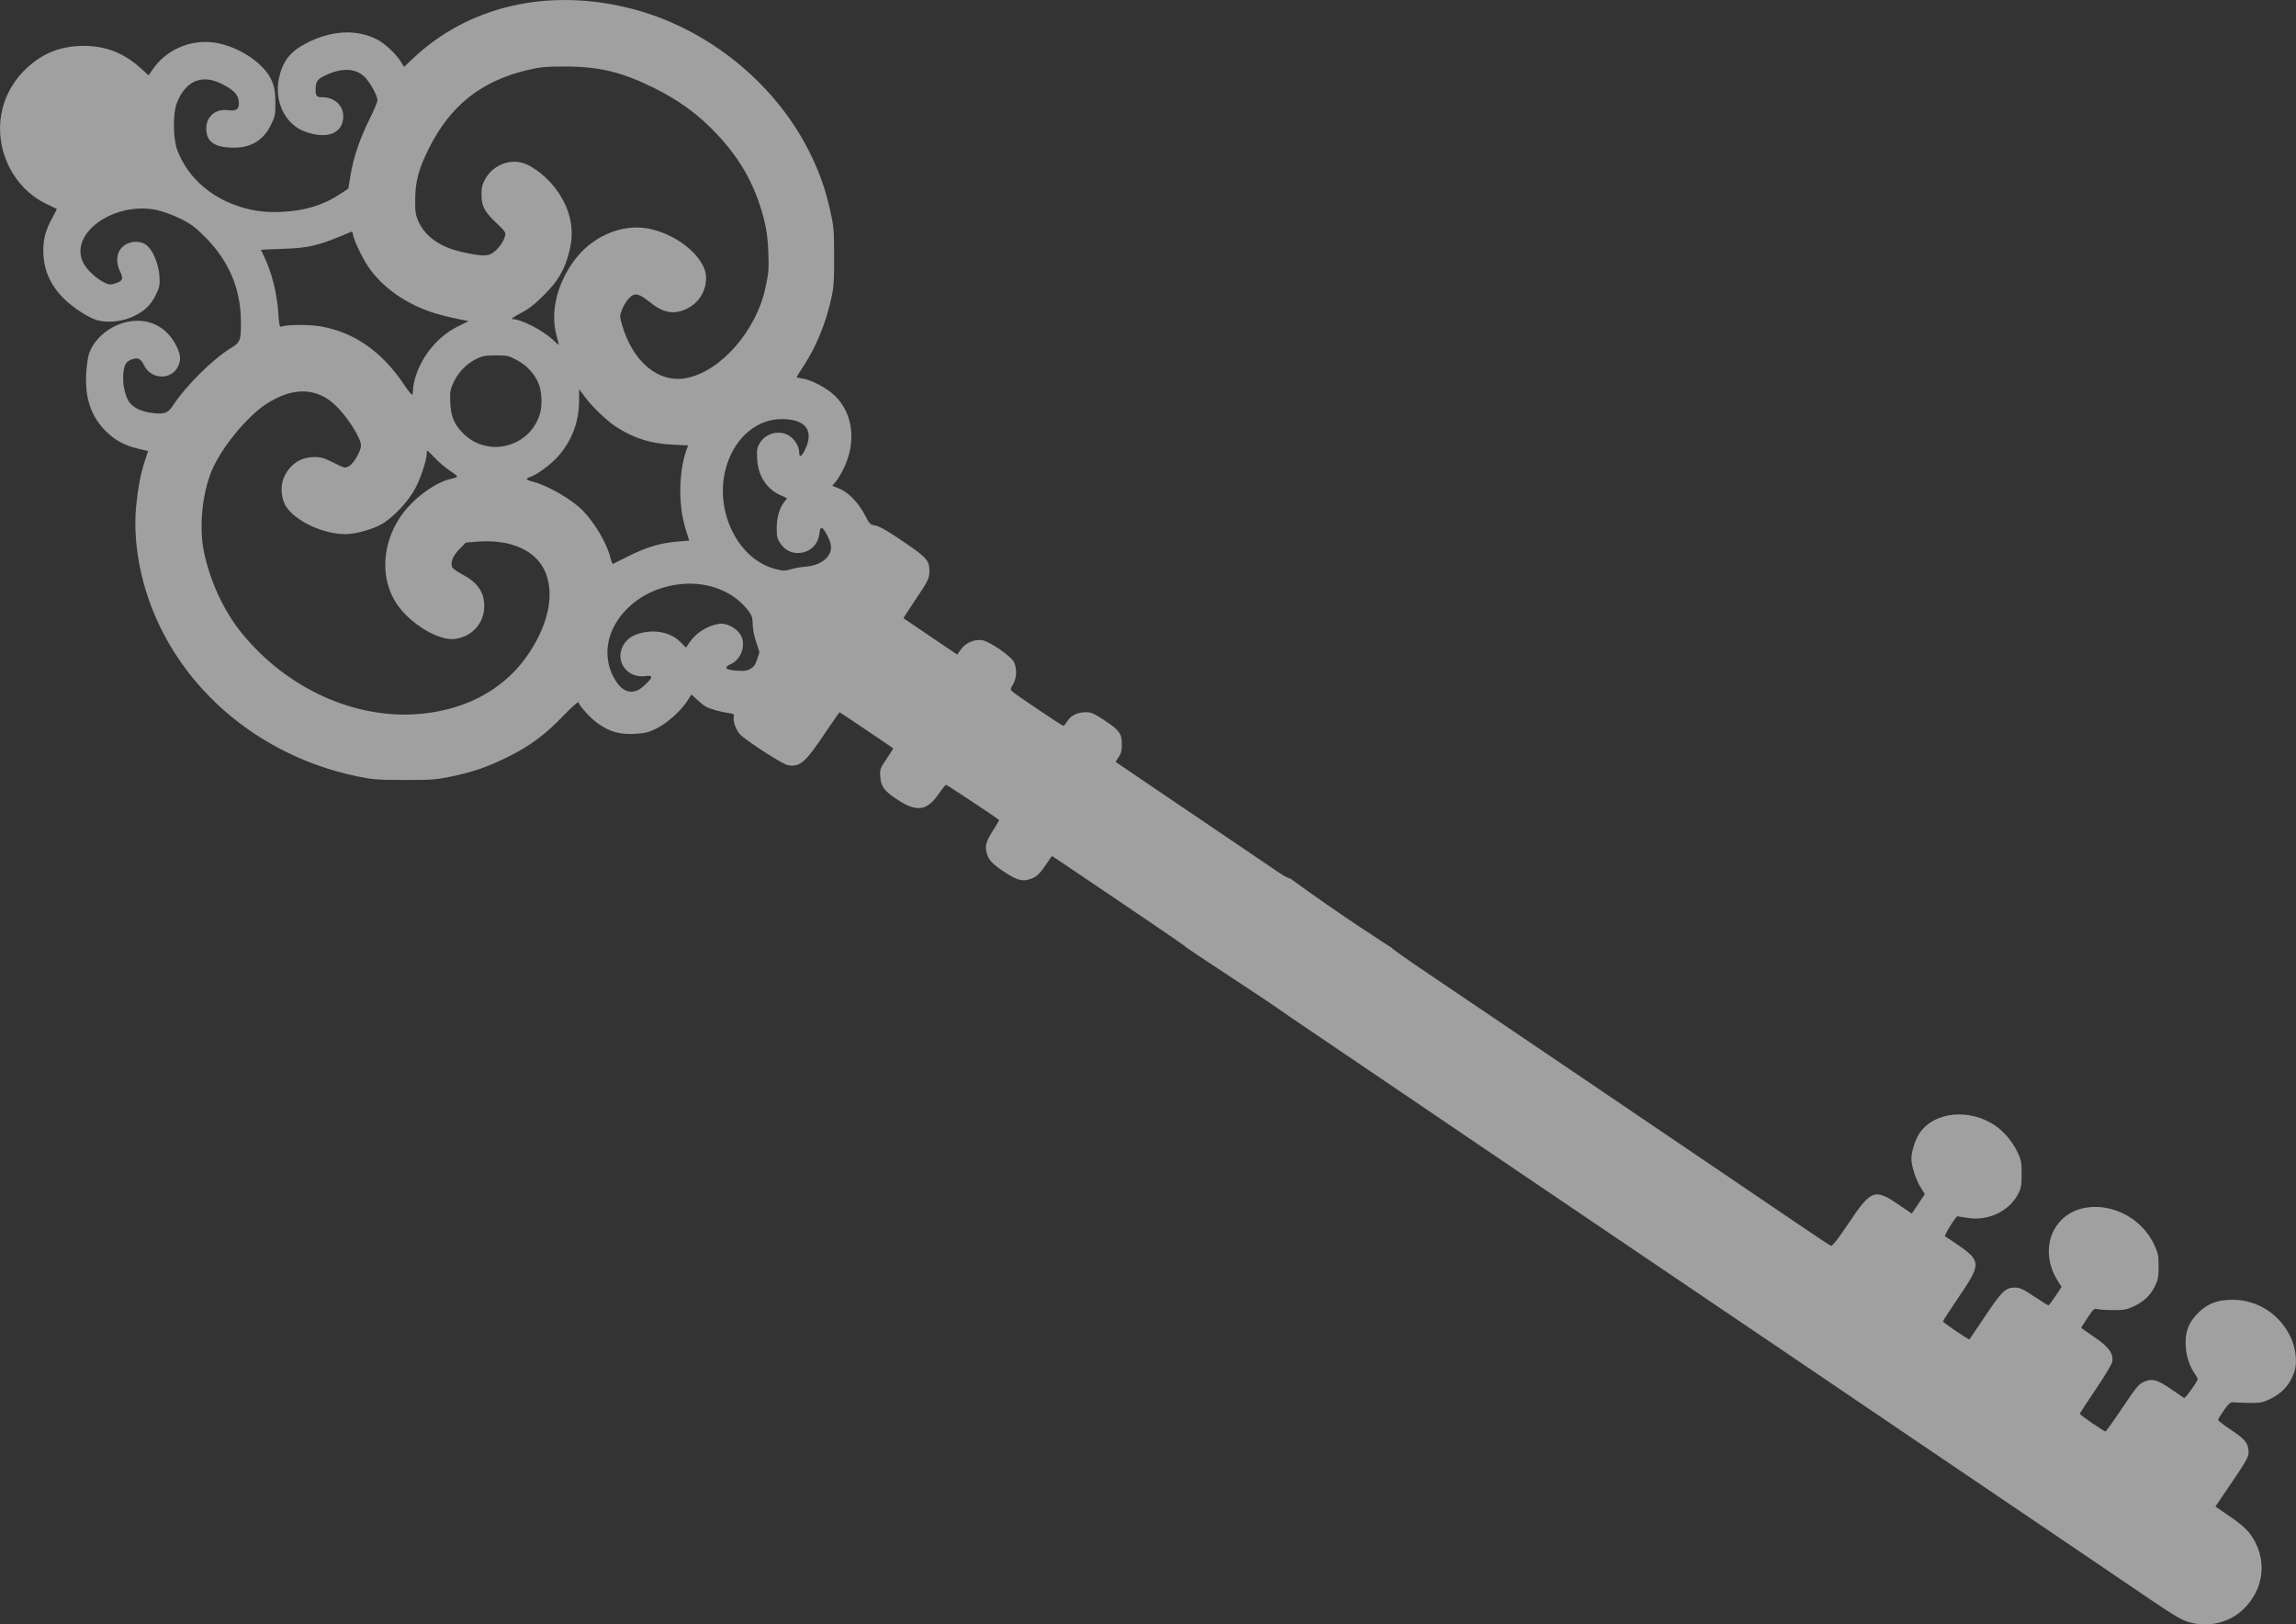 <?xml version="1.0" encoding="UTF-8"?>
<svg width="120.89mm" height="85.517mm" version="1.1" viewBox="0 0 120.89 85.517" xmlns="http://www.w3.org/2000/svg" xmlns:cc="http://creativecommons.org/ns#" xmlns:dc="http://purl.org/dc/elements/1.1/" xmlns:rdf="http://www.w3.org/1999/02/22-rdf-syntax-ns#">
<rect x="0" y="0" width="120.89" height="85.517" fill="#333333" stroke="none"/>
<g transform="translate(-32.912 -17.027)">
<path d="m153.71 89.253c-0.219 0.666-0.644 1.136-1.307 1.441-0.381 0.175-0.511 0.198-1.082 0.187-0.357-7e-3 -0.728-0.021-0.824-0.033-0.142-0.017-0.234 0.061-0.484 0.412-0.17 0.238-0.31 0.469-0.311 0.513-1e-3 0.044 0.308 0.285 0.687 0.535 0.745 0.491 0.916 0.711 0.916 1.174 0 0.24-0.127 0.469-0.873 1.569l-0.873 1.288 0.761 0.518c0.509 0.346 0.856 0.644 1.048 0.899 0.957 1.268 0.8 2.936-0.381 4.029-0.727 0.673-1.784 0.921-2.777 0.652-0.475-0.129-0.807-0.334-3.379-2.089-0.476-0.325-1.53-1.04-2.344-1.589-0.813-0.549-2.922-1.977-4.687-3.173-1.765-1.196-3.874-2.623-4.687-3.172-0.813-0.549-1.819-1.23-2.235-1.514-0.416-0.284-1.357-0.922-2.091-1.418-1.816-1.227-4.227-2.858-5.877-3.976-0.754-0.51-1.922-1.301-2.596-1.756-0.674-0.455-1.859-1.257-2.632-1.78-0.773-0.524-2.169-1.468-3.101-2.098-0.932-0.63-2.133-1.443-2.668-1.806-2.491-1.691-3.094-2.1-4.543-3.08-0.853-0.577-2.684-1.817-4.07-2.756l-2.519-1.708c-1.498-1.064-3.946-2.615-5.382-3.602 7.34e-4 -0.023-0.948-0.682-2.108-1.466-1.16-0.783-2.752-1.86-3.539-2.393-0.786-0.532-1.438-0.968-1.45-0.968-0.012 1.9e-4 -0.171 0.226-0.354 0.502-0.337 0.507-0.538 0.664-0.967 0.757-0.329 0.071-0.658-0.057-1.322-0.514-0.587-0.404-0.74-0.597-0.822-1.036-0.058-0.308 0.029-0.55 0.409-1.135 0.162-0.249 0.282-0.463 0.266-0.476-0.195-0.162-2.736-1.847-2.785-1.847-0.037 2e-5 -0.209 0.208-0.381 0.463-0.613 0.904-1.16 0.988-2.162 0.33-0.719-0.472-0.885-0.691-0.923-1.222-0.028-0.384-0.013-0.428 0.333-0.942 0.199-0.297 0.357-0.544 0.35-0.549-0.094-0.077-2.804-1.901-2.825-1.901-0.016-1.2e-4 -0.39 0.535-0.83 1.19-0.993 1.476-1.275 1.71-1.912 1.591-0.25-0.047-1.974-1.147-2.444-1.561-0.248-0.218-0.449-0.74-0.382-0.995 0.031-0.118-0.014-0.146-0.298-0.187-0.402-0.058-0.948-0.211-1.168-0.329-0.088-0.047-0.297-0.211-0.463-0.365l-0.303-0.279-0.227 0.351c-0.342 0.528-1.092 1.191-1.647 1.456-0.406 0.194-0.594 0.238-1.138 0.265-0.768 0.039-1.272-0.103-1.903-0.538-0.355-0.244-0.965-0.903-1.038-1.12-0.017-0.052-0.351 0.244-0.774 0.686-0.956 1.001-1.756 1.597-2.922 2.178-1.065 0.531-1.869 0.808-3.065 1.054-0.731 0.151-1.017 0.171-2.416 0.167-1.445-3e-3 -1.67-0.021-2.524-0.202-5.684-1.199-10.124-5.399-11.327-10.715-0.27-1.19-0.362-2.43-0.259-3.484 0.097-0.995 0.233-1.698 0.468-2.421l0.161-0.494-0.503-0.118c-0.735-0.172-1.246-0.45-1.739-0.945-0.766-0.769-1.09-1.739-1.015-3.038 0.023-0.399 0.09-0.863 0.15-1.031 0.267-0.757 1.001-1.397 1.87-1.633 1.172-0.317 2.239 0.182 2.755 1.288 0.203 0.435 0.217 0.691 0.058 1.026-0.343 0.722-1.406 0.696-1.776-0.043-0.176-0.351-0.306-0.432-0.574-0.355-0.368 0.106-0.476 0.257-0.526 0.741-0.049 0.466 0.037 0.992 0.226 1.39 0.168 0.354 0.587 0.604 1.161 0.693 0.737 0.114 0.947 0.051 1.221-0.368 0.688-1.052 2.114-2.463 3.085-3.05 0.469-0.284 0.506-0.392 0.495-1.43-0.019-1.683-0.637-3.134-1.86-4.369-0.549-0.554-0.755-0.707-1.334-0.993-0.387-0.191-0.92-0.387-1.226-0.452-2.247-0.472-4.634 1.22-3.89 2.756 0.175 0.362 0.654 0.822 1.083 1.041 0.266 0.136 0.344 0.146 0.575 0.077 0.426-0.128 0.482-0.246 0.297-0.626-0.321-0.661-0.139-1.285 0.44-1.506 0.382-0.146 0.798-0.068 1.045 0.195 0.299 0.318 0.552 0.994 0.582 1.555 0.026 0.475 6e-3 0.571-0.197 0.985-0.266 0.541-0.592 0.848-1.204 1.134-0.542 0.254-1.274 0.336-1.824 0.204-0.465-0.112-1.355-0.685-1.851-1.194-0.7-0.717-1.041-1.531-1.04-2.481 9.17e-4 -0.643 0.122-1.085 0.472-1.721 0.141-0.255 0.246-0.47 0.234-0.477-0.012-7e-3 -0.28-0.138-0.595-0.291-0.799-0.387-1.495-1.088-1.907-1.919-0.895-1.807-0.527-3.862 0.935-5.215 0.853-0.79 1.805-1.159 2.988-1.159 1.166 0 2.132 0.381 3.018 1.19l0.397 0.363 0.22-0.319c0.709-1.03 1.981-1.586 3.226-1.41 1.296 0.184 2.689 1.117 3.058 2.049 0.137 0.346 0.172 0.57 0.174 1.119 3e-3 0.634-0.015 0.724-0.235 1.169-0.423 0.859-1.117 1.246-2.144 1.194-0.883-0.045-1.261-0.346-1.26-1.005 5.87e-4 -0.64 0.494-1.053 1.149-0.963 0.459 0.063 0.614-0.076 0.558-0.499-0.047-0.353-0.309-0.605-0.95-0.914-1.022-0.493-1.874-0.106-2.315 1.053-0.205 0.539-0.191 1.86 0.027 2.447 0.482 1.299 1.572 2.353 2.982 2.882 0.834 0.313 1.579 0.427 2.511 0.383 1.263-0.059 2.243-0.368 3.185-1.004l0.332-0.224 0.114-0.692c0.156-0.947 0.477-1.898 0.989-2.935 0.237-0.48 0.431-0.934 0.432-1.01-1.5e-4 -0.263-0.413-1.004-0.705-1.268-0.476-0.429-1.139-0.458-1.968-0.086-0.483 0.217-0.579 0.339-0.584 0.746-5e-3 0.369 0.047 0.436 0.34 0.436 0.645 0 1.115 0.423 1.115 1.004 4e-6 0.904-0.858 1.242-2.036 0.8-1.02-0.382-1.602-1.577-1.354-2.779 0.185-0.897 0.582-1.417 1.411-1.85 1.338-0.699 2.661-0.775 3.756-0.217 0.391 0.199 0.982 0.744 1.225 1.127l0.201 0.317 0.473-0.446c2.927-2.761 7.101-3.723 11.431-2.634 4.108 1.033 7.763 4.019 9.559 7.808 0.457 0.965 0.74 1.791 0.98 2.868 0.181 0.811 0.198 1.019 0.2 2.402 2e-3 1.302-0.02 1.613-0.155 2.215-0.299 1.328-0.787 2.514-1.458 3.542-0.2 0.307-0.364 0.569-0.364 0.583-3.8e-5 0.014 0.145 0.047 0.323 0.074 0.474 0.071 1.284 0.504 1.699 0.909 0.947 0.922 1.133 2.416 0.473 3.791-0.131 0.273-0.323 0.596-0.426 0.718l-0.188 0.223 0.394 0.163c0.475 0.197 1 0.752 1.347 1.425 0.217 0.422 0.257 0.46 0.522 0.503 0.195 0.032 0.612 0.266 1.298 0.728 1.429 0.964 1.552 1.097 1.552 1.689-1.32e-4 0.372-0.084 0.537-0.818 1.615-0.311 0.457-0.555 0.841-0.541 0.853 0.014 0.013 0.654 0.447 1.423 0.967l1.397 0.945 0.2-0.276c0.253-0.349 0.704-0.543 1.119-0.481 0.38 0.057 1.502 0.825 1.665 1.14 0.172 0.334 0.157 0.844-0.037 1.172-0.156 0.265-0.158 0.279-0.032 0.398 0.163 0.154 2.616 1.801 2.68 1.8 0.026-7.1e-4 0.122-0.117 0.213-0.258 0.196-0.302 0.534-0.462 0.977-0.462 0.268 0 0.422 0.068 0.96 0.421 0.797 0.523 0.925 0.7 0.925 1.274 7e-6 0.339-0.037 0.484-0.17 0.671-0.094 0.131-0.158 0.248-0.144 0.259 0.014 0.011 0.594 0.404 1.288 0.874 0.694 0.469 1.603 1.086 2.019 1.369 0.416 0.284 1.649 1.118 2.74 1.854 1.091 0.736 2.223 1.503 2.516 1.705 0.293 0.202 0.569 0.346 0.613 0.321 2.637 1.936 5.344 3.652 5.344 3.652 3e-5 0.034 0.69 0.527 1.533 1.096 1.956 1.321 6.018 4.067 7.697 5.205 0.714 0.484 2.061 1.396 2.993 2.027l4.939 3.345c1.785 1.209 3.835 2.598 4.556 3.088 0.721 0.49 1.357 0.908 1.413 0.93 0.071 0.027 0.357-0.339 0.925-1.185 1.193-1.776 1.37-1.843 2.628-0.989l0.705 0.478 0.684-1.029-0.212-0.334c-0.252-0.397-0.495-1.144-0.495-1.518 0-0.356 0.188-0.973 0.398-1.305 0.745-1.18 2.649-1.386 4.03-0.436 0.457 0.314 0.896 0.838 1.153 1.375 0.202 0.423 0.224 0.536 0.224 1.154 0 0.566-0.028 0.743-0.163 1.017-0.465 0.944-1.603 1.491-2.704 1.299-0.254-0.044-0.483-0.08-0.51-0.08-0.091 0-0.733 1.033-0.658 1.059 0.042 0.014 0.361 0.224 0.71 0.467 1.193 0.83 1.194 0.991 0.017 2.718-0.461 0.677-0.837 1.257-0.835 1.288 4e-3 0.063 1.367 0.986 1.397 0.947 0.01-0.013 0.385-0.571 0.833-1.239 0.875-1.306 1.067-1.489 1.564-1.489 0.249-2.2e-4 0.42 0.079 1.006 0.468 0.388 0.258 0.727 0.469 0.753 0.469 0.026-2e-5 0.192-0.219 0.37-0.487l0.323-0.487-0.207-0.324c-0.512-0.804-0.608-1.769-0.254-2.544 0.946-2.065 4.242-1.665 5.337 0.648 0.208 0.438 0.232 0.557 0.232 1.138 0 0.564-0.026 0.702-0.201 1.059-0.237 0.483-0.578 0.803-1.129 1.06-0.336 0.157-0.503 0.187-1.049 0.188-0.357 5.1e-4 -0.734-0.023-0.837-0.052-0.173-0.049-0.216-0.011-0.523 0.45-0.184 0.277-0.334 0.515-0.334 0.529-2.8e-4 0.015 0.308 0.234 0.684 0.488 0.77 0.52 1.028 0.877 0.946 1.311-0.024 0.128-0.417 0.781-0.873 1.452-0.456 0.671-0.829 1.246-0.829 1.278-3e-5 0.063 1.257 0.927 1.349 0.927 0.031 4e-5 0.43-0.556 0.886-1.236 0.728-1.086 0.866-1.253 1.135-1.373 0.43-0.192 0.691-0.122 1.436 0.387 0.346 0.236 0.653 0.444 0.681 0.462 0.058 0.036 0.713-0.872 0.713-0.989-2e-5 -0.042-0.064-0.166-0.143-0.277-0.275-0.387-0.447-0.898-0.484-1.444-0.051-0.746 0.143-1.267 0.661-1.775 0.498-0.488 1.005-0.681 1.797-0.684 1.291-5e-3 2.455 0.728 3.042 1.918 0.3 0.608 0.389 1.371 0.219 1.889zm-77.288-44.122c-0.23-0.413-0.32-0.417-0.366-0.017-0.063 0.557-0.46 0.958-1.009 1.02-0.427 0.048-0.804-0.134-1.052-0.507-0.165-0.25-0.191-0.362-0.188-0.836 3e-3 -0.56 0.172-1.094 0.442-1.393 0.135-0.149 0.149-0.132-0.253-0.307-0.719-0.313-1.176-1.028-1.22-1.907-0.023-0.469-4e-3 -0.585 0.139-0.827 0.321-0.545 1.068-0.721 1.581-0.372 0.281 0.191 0.496 0.565 0.496 0.863 2e-6 0.298 0.136 0.219 0.327-0.191 0.458-0.984-4e-3 -1.567-1.244-1.568-1.273-1e-3 -2.39 0.91-2.871 2.341-0.773 2.302 0.475 5.026 2.547 5.556 0.394 0.101 0.479 0.101 0.822 4e-3 0.21-0.06 0.561-0.121 0.779-0.136 0.641-0.044 1.171-0.379 1.291-0.818 0.067-0.244 5e-3 -0.497-0.222-0.905zm-3.261-16.463c-0.479-1.95-1.351-3.459-2.853-4.939-0.827-0.815-1.782-1.486-2.922-2.054-1.719-0.856-2.91-1.145-4.723-1.146-1.032-7.2e-4 -1.295 0.024-1.983 0.187-2.433 0.575-4.065 1.874-5.189 4.128-0.539 1.081-0.716 1.747-0.719 2.706-2e-3 0.666 0.02 0.805 0.185 1.16 0.362 0.779 1.135 1.321 2.244 1.575 0.97 0.222 1.353 0.241 1.614 0.082 0.283-0.172 0.587-0.567 0.676-0.877 0.066-0.231 0.054-0.252-0.47-0.752-0.621-0.593-0.758-0.863-0.757-1.492 5.78e-4 -0.368 0.04-0.522 0.212-0.822 0.385-0.671 1.199-1.023 1.919-0.829 0.616 0.166 1.445 0.845 1.929 1.58 0.662 1.006 0.843 2.015 0.558 3.115-0.247 0.952-0.581 1.523-1.335 2.277-0.492 0.492-0.795 0.727-1.23 0.953-0.317 0.165-0.519 0.301-0.448 0.302 0.482 8e-3 1.577 0.561 2.137 1.078 0.175 0.162 0.325 0.294 0.333 0.294 0.008 3e-5 -0.046-0.218-0.12-0.485-0.347-1.25 0.016-2.756 0.968-4.022 0.841-1.118 2.232-1.78 3.51-1.673 1.641 0.138 3.392 1.498 3.392 2.635 0 0.725-0.39 1.34-1.042 1.644-0.673 0.313-1.215 0.208-1.945-0.378-0.589-0.473-0.795-0.499-1.107-0.144-0.118 0.135-0.271 0.391-0.339 0.57-0.117 0.305-0.117 0.351-4e-3 0.747 0.565 1.98 1.916 3.116 3.382 2.845 1.81-0.335 3.705-2.495 4.183-4.767 0.173-0.825 0.18-0.908 0.149-1.875-0.02-0.632-0.082-1.117-0.206-1.623zm-0.439 22.144c-0.104-0.31-0.18-0.702-0.18-0.928-5e-6 -0.315-0.04-0.446-0.205-0.672-0.715-0.984-2.019-1.541-3.395-1.45-1.491 0.098-2.803 0.826-3.537 1.962-0.595 0.921-0.675 1.977-0.219 2.887 0.276 0.55 0.596 0.828 0.953 0.828 0.271 0 0.462-0.1 0.796-0.42 0.367-0.351 0.355-0.454-0.045-0.4-0.888 0.122-1.552-0.674-1.231-1.476 0.153-0.383 0.445-0.628 0.914-0.767 0.81-0.241 1.67-0.058 2.178 0.462l0.278 0.284 0.188-0.276c0.349-0.512 0.943-0.884 1.561-0.978 0.368-0.056 0.865 0.188 1.102 0.542 0.343 0.511 0.088 1.318-0.498 1.581-0.395 0.177-0.269 0.305 0.34 0.344 0.408 0.026 0.535 6e-3 0.726-0.114 0.214-0.135 0.252-0.208 0.449-0.853 0.003-9e-3 -0.076-0.258-0.175-0.554zm-3.924-6.918c-0.146-1.047-0.05-2.309 0.237-3.123l0.104-0.295-0.805-0.04c-1.151-0.057-1.998-0.319-2.932-0.905-0.492-0.309-1.293-1.069-1.694-1.608l-0.303-0.407-3e-3 0.623c-5e-3 1.119-0.396 2.128-1.144 2.955-0.372 0.411-1.105 0.941-1.454 1.052-0.251 0.08-0.195 0.15 0.2 0.251 0.774 0.198 2.034 0.933 2.597 1.514 0.637 0.657 1.253 1.705 1.446 2.461 0.051 0.199 0.111 0.352 0.134 0.342 0.023-0.011 0.414-0.205 0.869-0.432 0.926-0.461 1.653-0.674 2.547-0.747l0.604-0.049-0.164-0.515c-0.09-0.283-0.199-0.768-0.242-1.078zm-7.14 3.331c-0.449-1.191-1.815-1.828-3.61-1.683l-0.613 0.05-0.335 0.346c-0.336 0.346-0.471 0.67-0.389 0.929 0.024 0.076 0.267 0.255 0.539 0.398 0.807 0.424 1.159 0.93 1.159 1.666-3e-6 0.892-0.617 1.594-1.519 1.73-0.854 0.128-2.382-0.785-3.092-1.848-0.857-1.283-0.792-3.079 0.163-4.532 0.626-0.953 1.836-1.865 2.728-2.056 0.387-0.083 0.384-0.108-0.064-0.4-0.234-0.153-0.595-0.457-0.803-0.677-0.208-0.22-0.392-0.4-0.41-0.4-0.018 2e-4 -0.032 0.074-0.032 0.164 7e-6 0.326-0.305 1.251-0.598 1.817-0.357 0.688-1.17 1.551-1.792 1.902-0.483 0.273-1.381 0.517-1.894 0.515-1.329-5e-3 -2.957-0.861-3.245-1.707-0.226-0.664-0.112-1.284 0.33-1.785 0.333-0.379 0.755-0.563 1.295-0.566 0.334-2e-3 0.509 0.05 1.003 0.298 0.598 0.3 0.598 0.3 0.821 0.173 0.243-0.139 0.619-0.794 0.62-1.077-1e-6 -0.395-0.738-1.551-1.363-2.135-0.996-0.931-2.233-0.952-3.612-0.061-1.027 0.663-2.385 2.321-2.885 3.521-0.513 1.233-0.678 3.01-0.401 4.314 0.324 1.522 1.036 3.058 1.939 4.182 2.401 2.99 6.07 4.644 9.531 4.297 2.476-0.248 4.468-1.389 5.678-3.252 0.976-1.503 1.282-2.981 0.852-4.121zm-0.425-10.095c-0.242-0.499-0.605-0.877-1.107-1.148-0.424-0.23-0.502-0.247-1.105-0.247-0.562 7.2e-4 -0.704 0.027-1.056 0.2-0.502 0.246-0.954 0.725-1.192 1.264-0.157 0.356-0.177 0.487-0.153 1.022 0.033 0.732 0.208 1.15 0.679 1.621 0.564 0.564 1.348 0.814 2.116 0.675 0.9-0.164 1.588-0.745 1.893-1.597 0.18-0.503 0.145-1.336-0.075-1.789zm-5.377-3.598c-1.517-0.459-2.818-1.364-3.565-2.48-0.348-0.521-0.805-1.507-0.805-1.738-1.4e-5 -0.069-0.038-0.104-0.09-0.082-1.705 0.731-2.174 0.847-3.606 0.895-0.625 0.021-1.136 0.044-1.136 0.051 4.65e-4 7e-3 0.077 0.173 0.172 0.369 0.398 0.827 0.676 1.942 0.741 2.973 0.037 0.589 0.067 0.735 0.146 0.704 0.296-0.114 1.47-0.122 2.083-0.015 1.775 0.31 3.227 1.327 4.405 3.086 0.205 0.305 0.391 0.536 0.415 0.513 0.024-0.023 0.043-0.145 0.043-0.27-1e-6 -0.125 0.052-0.404 0.115-0.619 0.338-1.151 1.201-2.192 2.241-2.705l0.574-0.283-0.611-0.122c-0.336-0.067-0.841-0.192-1.123-0.277z" fill="#fff" fill-opacity=".534"/>
</g>
</svg>
